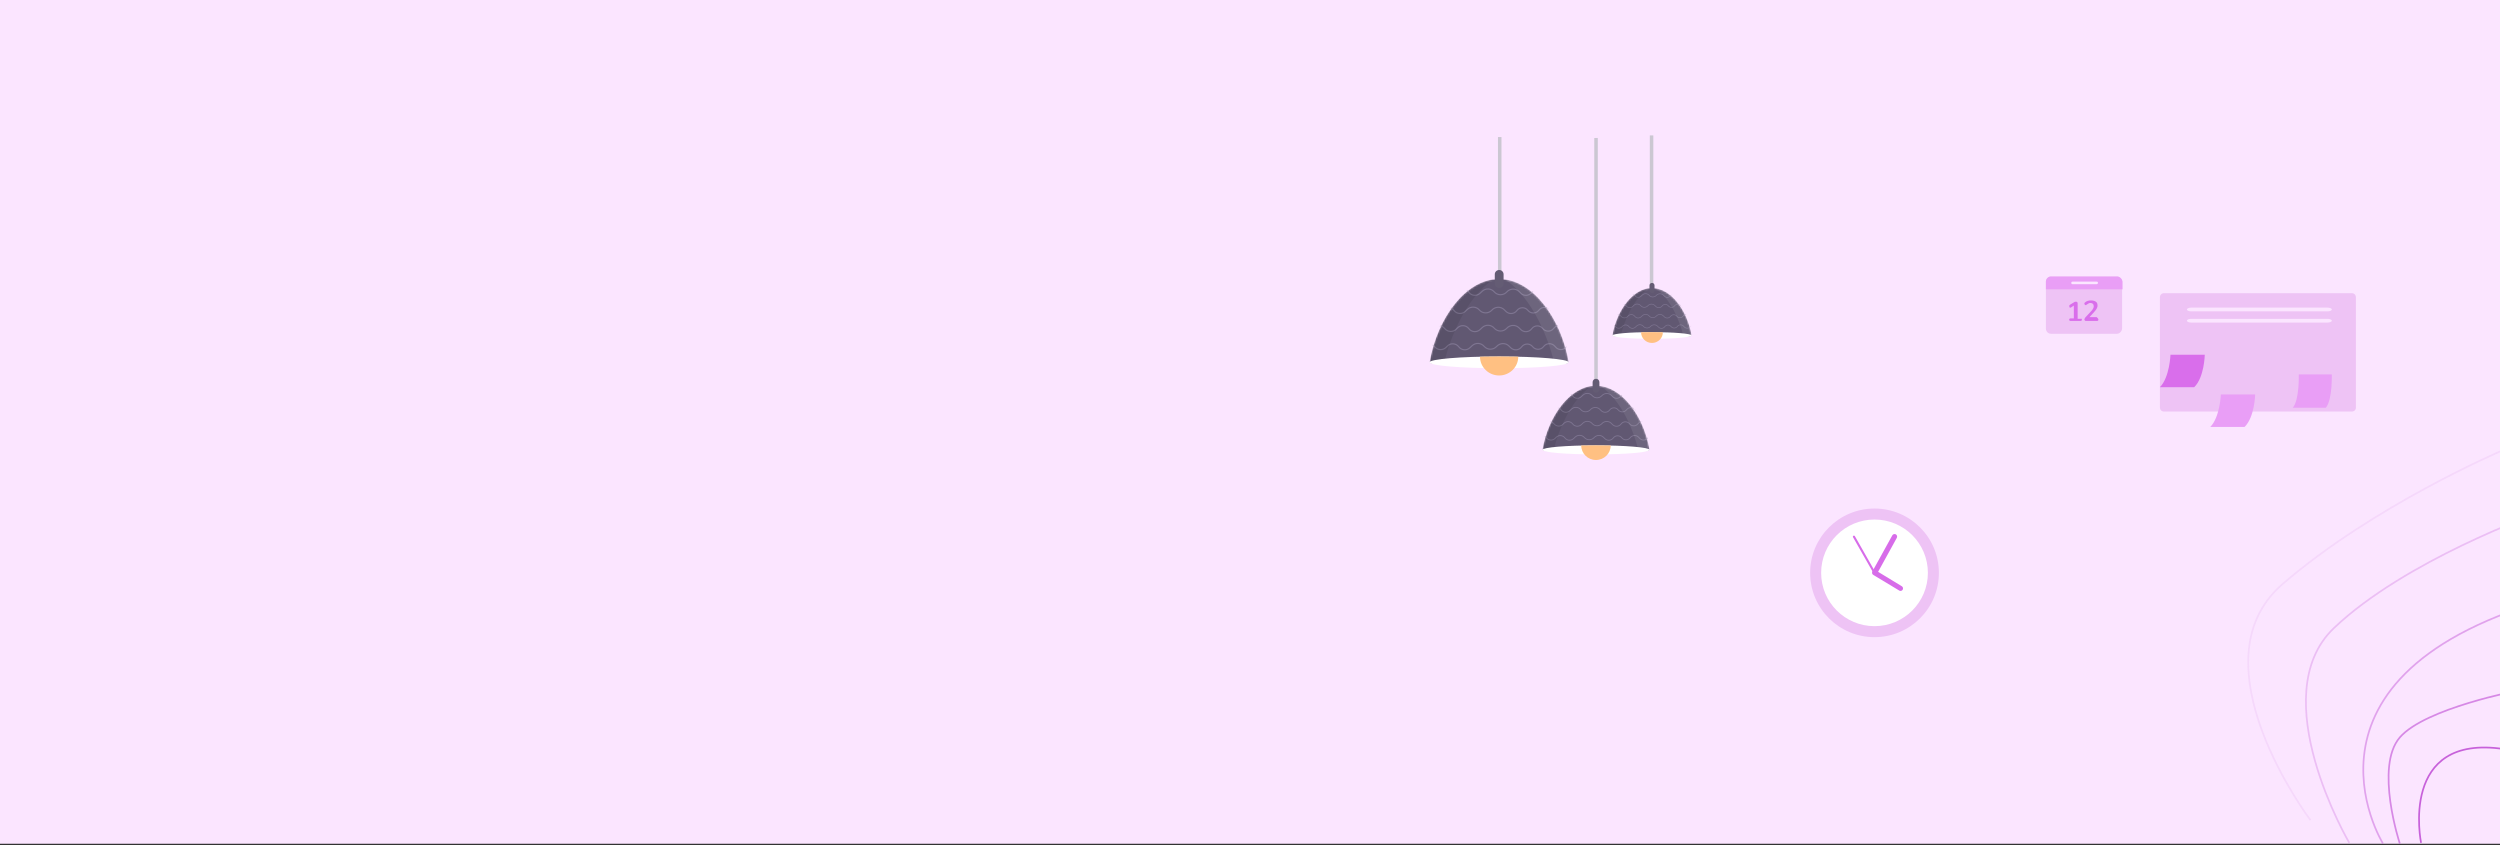 <svg width="1440" height="487" viewBox="0 0 1440 487" fill="none" xmlns="http://www.w3.org/2000/svg">
<rect x="0" y="0" width="1440" height="487" fill="#333333" stroke="none"/>
<rect width="1440" height="486" fill="#FBE5FF"/>
<path d="M1354.56 237.056H1246.54C1245.08 237.056 1244.11 236.071 1244.11 234.594V171.327C1244.11 169.85 1245.08 168.865 1246.54 168.865H1354.56C1356.03 168.865 1357 169.85 1357 171.327V234.84C1357 236.071 1356.03 237.056 1354.56 237.056Z" fill="#EEC3F5"/>
<path d="M1279.21 227.208C1279.21 227.208 1278.72 240.255 1273.12 245.917H1292.87C1298.72 240.255 1298.96 227.208 1298.96 227.208H1279.21Z" fill="#E99EF6"/>
<path d="M1250.2 204.314C1250.2 204.314 1249.71 217.361 1244.11 223.023H1263.86C1269.71 217.361 1269.95 204.314 1269.95 204.314H1250.2Z" fill="#D96EEB"/>
<path d="M1343.1 215.638H1324.08C1324.08 215.638 1324.57 230.162 1320.67 234.84H1339.69C1343.59 230.162 1343.1 215.638 1343.1 215.638Z" fill="#E99EF6"/>
<path fill-rule="evenodd" clip-rule="evenodd" d="M1259.67 178.269C1259.67 177.674 1260.78 177.193 1262.14 177.193H1340.65C1342.02 177.193 1343.12 177.674 1343.12 178.269C1343.12 178.863 1342.02 179.345 1340.65 179.345H1262.14C1260.78 179.345 1259.67 178.863 1259.67 178.269ZM1259.67 184.725C1259.67 184.13 1260.78 183.649 1262.14 183.649H1340.65C1342.02 183.649 1343.12 184.13 1343.12 184.725C1343.12 185.319 1342.02 185.801 1340.65 185.801H1262.14C1260.78 185.801 1259.67 185.319 1259.67 184.725Z" fill="#FBE5FF"/>
<path d="M1219.4 192.251H1181.36C1179.65 192.251 1178.44 190.774 1178.44 189.296V162.217C1178.44 160.494 1179.9 159.263 1181.36 159.263H1219.4C1221.11 159.263 1222.33 160.74 1222.33 162.217V189.05C1222.33 190.774 1220.86 192.251 1219.4 192.251Z" fill="#EEC3F5"/>
<path d="M1219.4 159.263H1181.36C1179.65 159.263 1178.44 160.74 1178.44 162.217V166.648H1222.57V162.217C1222.33 160.494 1220.86 159.263 1219.4 159.263Z" fill="#E99EF6"/>
<path d="M1199.16 184.127C1199.16 184.619 1198.92 184.865 1198.19 184.865H1192.82C1192.09 184.865 1191.85 184.619 1191.85 184.127C1191.85 183.634 1192.09 183.388 1192.82 183.388H1194.53V176.003L1193.07 176.988C1192.82 176.988 1192.82 177.234 1192.58 177.234C1192.34 177.234 1192.09 177.234 1192.09 176.988C1192.09 176.741 1191.85 176.495 1191.85 176.249C1191.85 176.003 1192.09 175.757 1192.34 175.511L1194.77 174.034C1195.02 173.787 1195.51 173.787 1195.75 173.787C1195.99 173.787 1196.24 173.787 1196.48 174.034C1196.72 174.28 1196.72 174.526 1196.72 174.772V183.634H1198.43C1198.92 183.388 1199.16 183.634 1199.16 184.127Z" fill="#D96EEB"/>
<path d="M1208.67 184.127C1208.67 184.619 1208.43 184.866 1207.7 184.866H1201.6C1201.36 184.866 1201.11 184.866 1200.87 184.619C1200.62 184.373 1200.62 184.127 1200.62 183.881C1200.62 183.635 1200.87 183.389 1201.11 182.896L1204.77 178.957C1205.26 178.465 1205.5 177.973 1205.75 177.48C1205.99 176.988 1205.99 176.742 1205.99 176.249C1205.99 175.757 1205.75 175.265 1205.5 175.019C1205.26 174.772 1204.77 174.526 1204.28 174.526C1203.79 174.526 1203.31 174.526 1203.06 174.772C1202.58 175.019 1202.33 175.265 1201.84 175.511L1201.6 175.757H1201.36C1201.11 175.757 1201.11 175.757 1200.87 175.511C1200.62 175.265 1200.62 175.019 1200.62 175.019C1200.62 174.772 1200.62 174.772 1200.62 174.526L1200.87 174.28C1201.36 173.788 1201.84 173.541 1202.58 173.295C1203.31 173.049 1203.79 173.049 1204.53 173.049C1205.5 173.049 1206.48 173.295 1207.21 173.788C1207.94 174.28 1208.18 175.019 1208.18 176.003C1208.18 176.742 1207.94 177.234 1207.7 177.727C1207.45 178.219 1206.96 178.957 1206.23 179.696L1203.55 182.65H1207.7C1208.43 183.389 1208.67 183.635 1208.67 184.127Z" fill="#D96EEB"/>
<path d="M1207.7 163.695H1193.8C1193.31 163.695 1193.07 163.449 1193.07 162.956C1193.07 162.464 1193.31 162.218 1193.8 162.218H1207.7C1208.18 162.218 1208.43 162.464 1208.43 162.956C1208.43 163.449 1207.94 163.695 1207.7 163.695Z" fill="#FBE5FF"/>
<path d="M920.32 234.332H918.299V83.784V79.478H920.32V234.332Z" fill="#CBC7D2"/>
<mask id="mask0_1107_161" style="mask-type:alpha" maskUnits="userSpaceOnUse" x="888" y="222" width="63" height="38">
<path d="M894.17 259.711C892.975 259.711 888.241 260.364 888.517 258.8C891.827 239.839 904.333 222.168 919.277 222.168C934.22 222.168 946.772 239.839 950.082 258.8C950.358 260.364 946.267 259.711 945.072 259.711H894.17Z" fill="#716981"/>
</mask>
<g mask="url(#mask0_1107_161)">
<path d="M894.17 259.711C892.975 259.711 888.241 260.364 888.517 258.8C891.827 239.839 904.333 222.168 919.277 222.168C934.22 222.168 946.772 239.839 950.082 258.8C950.358 260.364 946.267 259.711 945.072 259.711H894.17Z" fill="#615872"/>
<path d="M882.801 255.212L885.504 252.135C886.896 250.55 889.377 250.596 890.71 252.23V252.23C892.003 253.816 894.392 253.913 895.811 252.439L896.298 251.933C897.724 250.451 900.137 250.596 901.374 252.239V252.239C902.569 253.827 904.878 254.026 906.327 252.667L907.316 251.74C908.846 250.305 911.264 250.437 912.63 252.029V252.029C914.076 253.717 916.702 253.719 918.188 252.066V252.066C919.622 250.472 922.123 250.377 923.643 251.891L924.404 252.649C925.77 254.01 928.02 253.865 929.201 252.34L929.3 252.212C930.522 250.632 932.901 250.617 934.144 252.18V252.18C935.376 253.731 937.731 253.731 938.963 252.18L939.055 252.065C940.284 250.518 942.61 250.447 943.932 251.917L944.42 252.46C945.703 253.886 947.968 253.788 949.122 252.255V252.255C950.321 250.662 952.703 250.631 953.943 252.192L956.344 255.212" stroke="#7E7591" stroke-width="0.507"/>
<path d="M887.283 247.161L889.986 244.083C891.378 242.499 893.86 242.544 895.192 244.178V244.178C896.486 245.764 898.875 245.862 900.294 244.387L900.78 243.881C902.206 242.399 904.619 242.545 905.856 244.188V244.188C907.052 245.775 909.36 245.975 910.81 244.615L911.798 243.688C913.329 242.254 915.747 242.385 917.112 243.978V243.978C918.559 245.665 921.184 245.667 922.67 244.015V244.015C924.105 242.42 926.606 242.325 928.125 243.839L928.886 244.597C930.253 245.958 932.503 245.813 933.683 244.288L933.782 244.16C935.004 242.58 937.384 242.565 938.626 244.129V244.129C939.858 245.679 942.213 245.679 943.446 244.129L943.537 244.013C944.767 242.466 947.092 242.395 948.414 243.865L948.903 244.408C950.185 245.835 952.451 245.736 953.604 244.204V244.204C954.804 242.61 957.185 242.579 958.426 244.14L960.826 247.161" stroke="#7E7591" stroke-width="0.507"/>
<path d="M887.283 231.058L889.986 227.98C891.378 226.396 893.86 226.441 895.192 228.075V228.075C896.486 229.661 898.875 229.759 900.294 228.284L900.78 227.778C902.206 226.296 904.619 226.442 905.856 228.085V228.085C907.052 229.672 909.36 229.872 910.81 228.513L911.798 227.586C913.329 226.151 915.747 226.283 917.112 227.875V227.875C918.559 229.562 921.184 229.564 922.67 227.912V227.912C924.105 226.317 926.606 226.223 928.125 227.736L928.886 228.494C930.253 229.855 932.503 229.71 933.683 228.185L933.782 228.057C935.004 226.478 937.384 226.462 938.626 228.026V228.026C939.858 229.576 942.213 229.576 943.446 228.026L943.537 227.911C944.767 226.363 947.092 226.293 948.414 227.762L948.903 228.306C950.185 229.732 952.451 229.633 953.604 228.101V228.101C954.804 226.508 957.185 226.476 958.426 228.038L960.826 231.058" stroke="#7E7591" stroke-width="0.507"/>
<path d="M880.695 239.109L883.399 236.032C884.79 234.447 887.272 234.493 888.604 236.127V236.127C889.898 237.713 892.287 237.81 893.706 236.336L894.193 235.83C895.618 234.348 898.032 234.493 899.268 236.136V236.136C900.464 237.724 902.772 237.923 904.222 236.564L905.211 235.637C906.741 234.202 909.159 234.334 910.524 235.926V235.926C911.971 237.613 914.597 237.616 916.083 235.963V235.963C917.517 234.369 920.018 234.274 921.537 235.787L922.299 236.546C923.665 237.907 925.915 237.762 927.095 236.236L927.194 236.109C928.416 234.529 930.796 234.514 932.038 236.077V236.077C933.271 237.628 935.625 237.628 936.858 236.077L936.949 235.962C938.179 234.415 940.504 234.344 941.826 235.813L942.315 236.357C943.597 237.783 945.863 237.684 947.016 236.152V236.152C948.216 234.559 950.597 234.528 951.838 236.089L954.238 239.109" stroke="#7E7591" stroke-width="0.507"/>
</g>
<path opacity="0.08" fill-rule="evenodd" clip-rule="evenodd" d="M889.008 259.559C888.65 259.399 888.451 259.157 888.514 258.8C891.635 240.924 902.929 224.195 916.733 222.339C904.364 230.573 897.293 249.217 895.168 258.42L889.008 259.559Z" fill="black"/>
<path opacity="0.08" fill-rule="evenodd" clip-rule="evenodd" d="M949.603 259.559C949.961 259.399 950.16 259.157 950.097 258.8C946.976 240.924 935.682 224.195 921.878 222.339C934.248 230.573 941.318 249.217 943.444 258.42L949.603 259.559Z" fill="white"/>
<path d="M919.3 226.16C920.384 226.16 921.252 225.306 921.252 224.239V220.098C921.252 219.03 920.384 218.177 919.3 218.177C918.216 218.177 917.348 219.03 917.348 220.098V224.239C917.391 225.306 918.259 226.16 919.3 226.16Z" fill="#645C74"/>
<ellipse cx="919.275" cy="259.13" rx="30.834" ry="2.601" fill="white"/>
<path d="M919.276 264.957C914.591 264.957 910.794 261.219 910.794 256.609C910.794 256.609 915.963 256.518 919.276 256.518C922.588 256.518 927.758 256.609 927.758 256.609C927.758 261.219 923.96 264.957 919.276 264.957Z" fill="#FFC082"/>
<path d="M864.852 176.5H862.83V84.532V78.938H864.852V176.5Z" fill="#CBC7D2"/>
<mask id="mask1_1107_161" style="mask-type:alpha" maskUnits="userSpaceOnUse" x="823" y="160" width="81" height="50">
<path d="M830.884 209.466C829.331 209.466 823.181 210.314 823.54 208.282C827.84 183.653 844.085 160.7 863.495 160.7C882.905 160.7 899.21 183.653 903.51 208.282C903.868 210.314 898.555 209.466 897.002 209.466H830.884Z" fill="#716981"/>
</mask>
<g mask="url(#mask1_1107_161)">
<path d="M830.884 209.466C829.331 209.466 823.181 210.314 823.54 208.282C827.84 183.653 844.085 160.7 863.495 160.7C882.905 160.7 899.21 183.653 903.51 208.282C903.868 210.314 898.555 209.466 897.002 209.466H830.884Z" fill="#615872"/>
<path d="M816.111 203.622L819.623 199.625C821.43 197.567 824.654 197.626 826.385 199.748V199.748C828.065 201.808 831.168 201.935 833.011 200.019L833.643 199.362C835.495 197.437 838.63 197.626 840.237 199.76V199.76C841.789 201.823 844.788 202.081 846.671 200.316L847.955 199.112C849.943 197.248 853.083 197.419 854.857 199.488V199.488C856.736 201.679 860.147 201.682 862.077 199.536V199.536C863.94 197.464 867.189 197.341 869.163 199.307L870.151 200.292C871.926 202.06 874.849 201.872 876.382 199.891L876.511 199.724C878.098 197.673 881.189 197.653 882.803 199.684V199.684C884.403 201.698 887.462 201.698 889.063 199.684L889.182 199.534C890.779 197.524 893.8 197.432 895.516 199.341L896.151 200.047C897.817 201.9 900.76 201.772 902.258 199.781V199.781C903.817 197.712 906.91 197.671 908.521 199.699L911.639 203.622" stroke="#7E7591" stroke-width="0.659"/>
<path d="M821.938 193.164L825.449 189.166C827.256 187.108 830.48 187.167 832.211 189.289V189.289C833.891 191.349 836.994 191.476 838.837 189.561L839.47 188.903C841.321 186.978 844.456 187.168 846.063 189.302V189.302C847.615 191.364 850.614 191.623 852.497 189.857L853.781 188.653C855.769 186.79 858.91 186.961 860.683 189.029V189.029C862.562 191.221 865.973 191.224 867.903 189.077V189.077C869.766 187.006 873.015 186.883 874.989 188.849L875.978 189.834C877.752 191.602 880.675 191.413 882.208 189.432L882.337 189.266C883.924 187.214 887.015 187.194 888.629 189.225V189.225C890.23 191.239 893.288 191.239 894.889 189.225L895.008 189.076C896.605 187.066 899.626 186.974 901.343 188.883L901.977 189.589C903.643 191.441 906.586 191.313 908.085 189.322V189.322C909.643 187.253 912.736 187.212 914.347 189.241L917.465 193.164" stroke="#7E7591" stroke-width="0.659"/>
<path d="M821.938 172.247L825.449 168.25C827.256 166.192 830.48 166.251 832.211 168.373V168.373C833.891 170.433 836.994 170.56 838.837 168.644L839.47 167.987C841.321 166.062 844.456 166.251 846.063 168.385V168.385C847.615 170.448 850.614 170.706 852.497 168.941L853.781 167.737C855.769 165.873 858.91 166.044 860.683 168.113V168.113C862.562 170.304 865.973 170.307 867.903 168.161V168.161C869.766 166.089 873.015 165.966 874.989 167.932L875.978 168.917C877.752 170.685 880.675 170.497 882.208 168.516L882.337 168.349C883.924 166.298 887.015 166.278 888.629 168.309V168.309C890.23 170.323 893.288 170.323 894.889 168.309L895.008 168.159C896.605 166.149 899.626 166.057 901.343 167.966L901.977 168.672C903.643 170.525 906.586 170.397 908.085 168.406V168.406C909.643 166.337 912.736 166.296 914.347 168.324L917.465 172.247" stroke="#7E7591" stroke-width="0.659"/>
<path d="M813.379 182.706L816.89 178.708C818.698 176.65 821.921 176.709 823.652 178.831V178.831C825.333 180.891 828.436 181.018 830.279 179.103L830.911 178.445C832.763 176.52 835.898 176.71 837.504 178.844V178.844C839.057 180.906 842.055 181.165 843.938 179.399L845.223 178.195C847.21 176.332 850.351 176.503 852.125 178.571V178.571C854.004 180.762 857.415 180.765 859.345 178.619V178.619C861.208 176.548 864.457 176.425 866.43 178.391L867.419 179.375C869.194 181.143 872.117 180.955 873.649 178.974L873.778 178.808C875.366 176.756 878.456 176.736 880.07 178.767V178.767C881.671 180.781 884.73 180.781 886.331 178.767L886.449 178.617C888.047 176.607 891.067 176.515 892.784 178.424L893.419 179.13C895.085 180.983 898.027 180.855 899.526 178.864V178.864C901.084 176.795 904.177 176.754 905.789 178.782L908.907 182.706" stroke="#7E7591" stroke-width="0.659"/>
</g>
<path opacity="0.08" fill-rule="evenodd" clip-rule="evenodd" d="M824.183 209.269C823.716 209.061 823.458 208.747 823.54 208.282C827.594 185.061 842.267 163.33 860.199 160.921C844.131 171.617 834.947 195.835 832.186 207.789L824.183 209.269Z" fill="black"/>
<path opacity="0.08" fill-rule="evenodd" clip-rule="evenodd" d="M902.893 209.269C903.36 209.061 903.618 208.747 903.536 208.282C899.482 185.061 884.809 163.33 866.877 160.921C882.945 171.617 892.13 195.835 894.891 207.789L902.893 209.269Z" fill="white"/>
<path d="M863.529 165.885C864.938 165.885 866.064 164.776 866.064 163.39V158.011C866.064 156.624 864.938 155.515 863.529 155.515C862.12 155.515 860.993 156.624 860.993 158.011V163.39C861.05 164.776 862.177 165.885 863.529 165.885Z" fill="#645C74"/>
<ellipse cx="863.497" cy="208.712" rx="40.052" ry="3.378" fill="white"/>
<path d="M863.498 216.28C857.413 216.28 852.48 211.425 852.48 205.437C852.48 205.437 859.195 205.318 863.498 205.318C867.801 205.318 874.516 205.437 874.516 205.437C874.516 211.425 869.583 216.28 863.498 216.28Z" fill="#FFC082"/>
<path d="M952.312 174.898H950.291V81.184V78H952.312V174.898Z" fill="#CBC7D2"/>
<mask id="mask2_1107_161" style="mask-type:alpha" maskUnits="userSpaceOnUse" x="928" y="165" width="47" height="29">
<path d="M932.972 193.665C932.088 193.665 928.587 194.148 928.791 192.991C931.239 178.97 940.487 165.904 951.537 165.904C962.587 165.904 971.868 178.97 974.316 192.991C974.52 194.148 971.495 193.665 970.611 193.665H932.972Z" fill="#716981"/>
</mask>
<g mask="url(#mask2_1107_161)">
<path d="M932.972 193.665C932.088 193.665 928.587 194.148 928.791 192.991C931.239 178.97 940.487 165.904 951.537 165.904C962.587 165.904 971.868 178.97 974.316 192.991C974.52 194.148 971.495 193.665 970.611 193.665H932.972Z" fill="#615872"/>
<path d="M924.568 190.338L926.567 188.063C927.596 186.891 929.431 186.925 930.417 188.133V188.133C931.373 189.306 933.14 189.378 934.189 188.287L934.549 187.913C935.603 186.817 937.388 186.925 938.302 188.14V188.14C939.186 189.314 940.893 189.461 941.965 188.456L942.696 187.771C943.828 186.71 945.616 186.807 946.625 187.985V187.985C947.695 189.232 949.637 189.234 950.736 188.012V188.012C951.796 186.833 953.646 186.763 954.769 187.882L955.332 188.443C956.342 189.449 958.006 189.342 958.879 188.214L958.952 188.119C959.856 186.952 961.615 186.94 962.534 188.096V188.096C963.445 189.243 965.187 189.243 966.098 188.096L966.166 188.011C967.075 186.867 968.794 186.815 969.772 187.901L970.133 188.303C971.082 189.358 972.757 189.285 973.61 188.152V188.152C974.497 186.974 976.258 186.951 977.175 188.105L978.95 190.338" stroke="#7E7591" stroke-width="0.375"/>
<path d="M927.881 184.385L929.88 182.109C930.909 180.937 932.744 180.971 933.729 182.179V182.179C934.686 183.352 936.452 183.424 937.501 182.334L937.861 181.959C938.916 180.864 940.7 180.971 941.615 182.186V182.186C942.499 183.36 944.206 183.507 945.278 182.502L946.009 181.817C947.14 180.756 948.928 180.853 949.938 182.031V182.031C951.008 183.279 952.949 183.28 954.048 182.058V182.058C955.109 180.879 956.958 180.809 958.082 181.928L958.645 182.489C959.655 183.495 961.319 183.388 962.191 182.26L962.265 182.166C963.168 180.998 964.928 180.986 965.847 182.142V182.142C966.758 183.289 968.499 183.289 969.41 182.142L969.478 182.057C970.387 180.913 972.107 180.861 973.084 181.948L973.446 182.349C974.394 183.404 976.069 183.331 976.922 182.198V182.198C977.809 181.02 979.57 180.997 980.488 182.151L982.262 184.385" stroke="#7E7591" stroke-width="0.375"/>
<path d="M927.881 172.477L929.88 170.202C930.909 169.03 932.744 169.064 933.729 170.272V170.272C934.686 171.445 936.452 171.517 937.501 170.426L937.861 170.052C938.916 168.956 940.7 169.064 941.615 170.279V170.279C942.499 171.453 944.206 171.6 945.278 170.595L946.009 169.91C947.14 168.849 948.928 168.946 949.938 170.124V170.124C951.008 171.371 952.949 171.373 954.048 170.151V170.151C955.109 168.972 956.958 168.902 958.082 170.021L958.645 170.582C959.655 171.588 961.319 171.481 962.191 170.353L962.265 170.258C963.168 169.09 964.928 169.079 965.847 170.235V170.235C966.758 171.382 968.499 171.382 969.41 170.235L969.478 170.15C970.387 169.006 972.107 168.954 973.084 170.04L973.446 170.442C974.394 171.497 976.069 171.424 976.922 170.291V170.291C977.809 169.113 979.57 169.09 980.488 170.244L982.262 172.477" stroke="#7E7591" stroke-width="0.375"/>
<path d="M923.012 178.431L925.011 176.155C926.04 174.984 927.875 175.017 928.86 176.226V176.226C929.817 177.398 931.583 177.471 932.632 176.38L932.992 176.006C934.047 174.91 935.831 175.018 936.746 176.233V176.233C937.63 177.407 939.337 177.554 940.409 176.549L941.14 175.863C942.271 174.803 944.059 174.9 945.069 176.077V176.077C946.138 177.325 948.08 177.327 949.179 176.105V176.105C950.239 174.926 952.089 174.856 953.213 175.975L953.775 176.535C954.786 177.542 956.45 177.435 957.322 176.307L957.395 176.212C958.299 175.044 960.059 175.033 960.977 176.189V176.189C961.889 177.336 963.63 177.336 964.541 176.189L964.609 176.104C965.518 174.96 967.238 174.907 968.215 175.994L968.576 176.396C969.525 177.451 971.2 177.378 972.053 176.244V176.244C972.94 175.066 974.701 175.043 975.618 176.198L977.393 178.431" stroke="#7E7591" stroke-width="0.375"/>
</g>
<path opacity="0.08" fill-rule="evenodd" clip-rule="evenodd" d="M929.159 193.553C928.894 193.434 928.747 193.255 928.794 192.991C931.102 179.772 939.454 167.4 949.663 166.029C940.516 172.118 935.287 185.905 933.716 192.71L929.159 193.553Z" fill="black"/>
<path opacity="0.08" fill-rule="evenodd" clip-rule="evenodd" d="M973.962 193.553C974.227 193.434 974.374 193.255 974.328 192.991C972.02 179.771 963.667 167.4 953.458 166.029C962.605 172.118 967.834 185.905 969.405 192.71L973.962 193.553Z" fill="white"/>
<path d="M951.557 168.855C952.358 168.855 953 168.224 953 167.435V164.373C953 163.584 952.358 162.952 951.557 162.952C950.755 162.952 950.113 163.584 950.113 164.373V167.435C950.145 168.224 950.787 168.855 951.557 168.855Z" fill="#645C74"/>
<ellipse cx="951.537" cy="193.235" rx="22.8" ry="1.923" fill="white"/>
<path d="M951.536 197.544C948.072 197.544 945.264 194.78 945.264 191.371C945.264 191.371 949.087 191.304 951.536 191.304C953.986 191.304 957.809 191.371 957.809 191.371C957.809 194.78 955 197.544 951.536 197.544Z" fill="#FFC082"/>
<path d="M1079.72 367C1100.2 367 1116.8 350.416 1116.8 329.959C1116.8 309.503 1100.2 292.919 1079.72 292.919C1059.24 292.919 1042.64 309.503 1042.64 329.959C1042.64 350.416 1059.24 367 1079.72 367Z" fill="#EEC3F5"/>
<path d="M1079.72 360.669C1096.69 360.669 1110.46 346.92 1110.46 329.959C1110.46 312.999 1096.69 299.25 1079.72 299.25C1062.74 299.25 1048.98 312.999 1048.98 329.959C1048.98 346.92 1062.74 360.669 1079.72 360.669Z" fill="white"/>
<path d="M1094.7 340.373C1094.47 340.373 1094.17 340.314 1093.93 340.137L1079.01 331.143C1078.3 330.729 1078.12 329.841 1078.47 329.19L1089.97 308.362C1090.38 307.652 1091.27 307.416 1091.98 307.771C1092.69 308.185 1092.93 309.072 1092.57 309.783L1081.79 329.368L1095.41 337.652C1096.12 338.066 1096.36 338.953 1095.95 339.663C1095.65 340.137 1095.18 340.373 1094.7 340.373Z" fill="#D76CE9"/>
<path d="M1079.72 330.551C1079.54 330.551 1079.3 330.433 1079.19 330.255L1067.34 309.427C1067.16 309.132 1067.28 308.777 1067.58 308.599C1067.87 308.422 1068.23 308.54 1068.41 308.836L1080.25 329.664C1080.43 329.96 1080.31 330.315 1080.01 330.492C1079.96 330.492 1079.84 330.551 1079.72 330.551Z" fill="#D76CE9"/>
<path opacity="0.7" d="M1382.3 485.933C1382.3 485.933 1367.69 441.626 1382.3 424.747C1396.92 407.868 1450.58 397.741 1450.58 397.741" stroke="#C761DA"/>
<path opacity="0.5" d="M1372.6 485.908C1372.6 485.908 1309.41 384.259 1481.28 341.477" stroke="#C761DA"/>
<path opacity="0.3" d="M1353.19 485.486C1353.19 485.486 1303.41 400.706 1344.38 361.728C1385.36 322.75 1461.29 295.753 1461.29 295.753" stroke="#C761DA"/>
<path d="M1394.54 485.486C1394.54 485.486 1381.46 422.19 1442.42 431.498" stroke="#C761DA"/>
<path opacity="0.1" d="M1330.84 472.43C1330.84 472.43 1262.3 381.76 1314.71 336.468C1367.11 291.176 1440.73 259.731 1440.73 259.731" stroke="#C761DA"/>
</svg>
